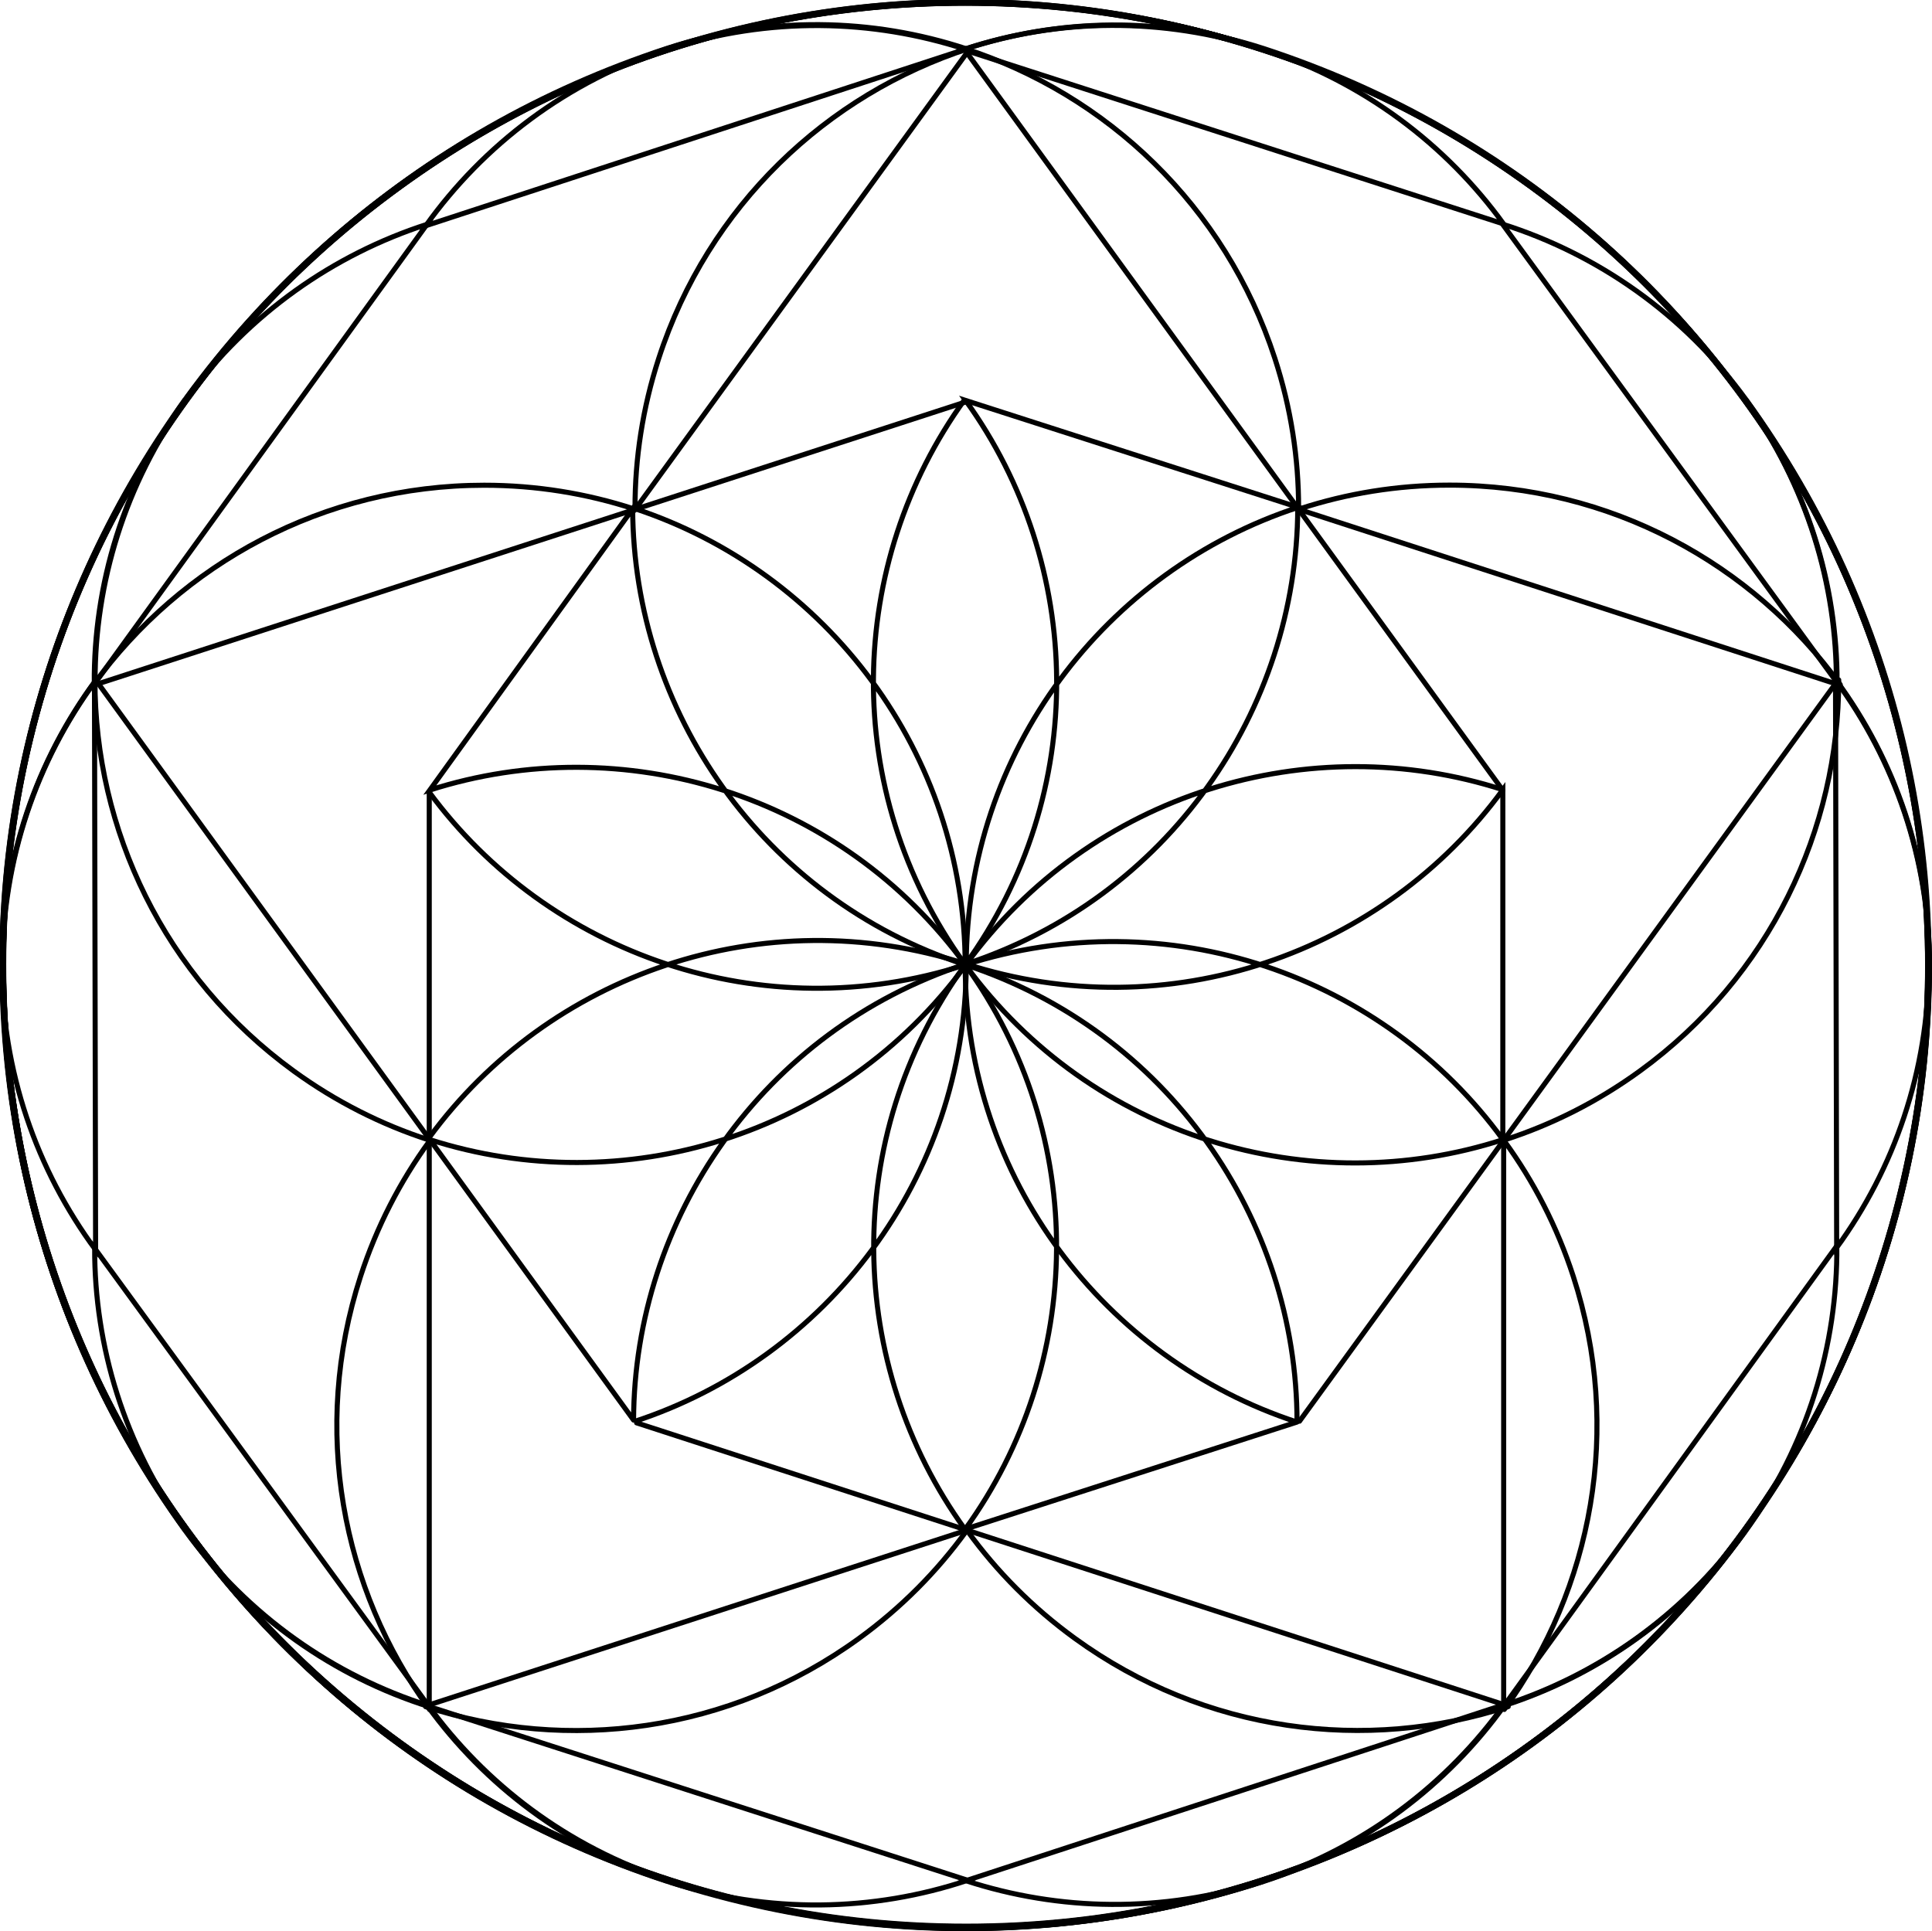 <?xml version="1.0" encoding="UTF-8" standalone="no"?>
<!-- 
Creator: http://commons.wikimedia.org/wiki/User:ParaDox 2006-07-24 09'30
Resource: http://commons.wikimedia.org/wiki/Image:A_Yin-Yang-Yuan_Symbol_-_Triality-One.svg
-->

<svg
   version="1.0"
   width="190.785"
   height="190.713"
   viewBox="0 0 280.525 396.591"
   id="svg2"
   xml:space="preserve"
   sodipodi:version="0.32"
   inkscape:version="1.4 (e7c3feb1, 2024-10-09)"
   sodipodi:docname="deidecBest.svg"
   inkscape:export-filename="deidecBest.png"
   inkscape:export-xdpi="300"
   inkscape:export-ydpi="300"
   xmlns:inkscape="http://www.inkscape.org/namespaces/inkscape"
   xmlns:sodipodi="http://sodipodi.sourceforge.net/DTD/sodipodi-0.dtd"
   xmlns:xlink="http://www.w3.org/1999/xlink"
   xmlns="http://www.w3.org/2000/svg"
   xmlns:svg="http://www.w3.org/2000/svg"
   xmlns:rdf="http://www.w3.org/1999/02/22-rdf-syntax-ns#"
   xmlns:cc="http://creativecommons.org/ns#"
   xmlns:dc="http://purl.org/dc/elements/1.1/"><sodipodi:namedview
   inkscape:window-height="896"
   inkscape:window-width="1256"
   inkscape:pageshadow="2"
   inkscape:pageopacity="0.0"
   guidetolerance="10.0"
   gridtolerance="10.0"
   objecttolerance="10.0"
   borderopacity="1.0"
   bordercolor="#666666"
   pagecolor="#ffffff"
   id="base"
   inkscape:zoom="1.7354938"
   inkscape:cx="93.921396"
   inkscape:cy="120.71492"
   inkscape:window-x="221"
   inkscape:window-y="32"
   inkscape:current-layer="g2"
   inkscape:showpageshadow="2"
   inkscape:pagecheckerboard="0"
   inkscape:deskcolor="#d1d1d1"
   inkscape:window-maximized="0"
   showgrid="false" />
 <defs
   id="defs4"><linearGradient
   x1="227.648"
   y1="836.41"
   x2="569.921"
   y2="287.246"
   id="id0"
   gradientUnits="userSpaceOnUse">
   <stop
   style="stop-color:blue;stop-opacity:1"
   offset="0"
   id="stop9" />
   <stop
   style="stop-color:#ff0000;stop-opacity:1;"
   offset="1"
   id="stop11" />
   
  </linearGradient><linearGradient
   x1="245.552"
   y1="785.561"
   x2="546.287"
   y2="338.094"
   id="linearGradient4679"
   xlink:href="#id0"
   gradientUnits="userSpaceOnUse"
   gradientTransform="matrix(1.831,-0.595,0.595,1.831,-663.817,-230.304)" />
   
   
   
  
   
   
   
  </defs>
 
<g
   id="g2"
   inkscape:label="deidec"><g
     id="g1"
     inkscape:label="deidec"
     style="stroke-width:1.04;stroke-dasharray:none;stroke:#000000;stroke-opacity:1"><g
       id="g694"
       transform="matrix(1.173,1.614,1.614,-1.173,-509.908,726.394)"
       style="display:inline;stroke:#000000;stroke-width:0.521;stroke-dasharray:none;stroke-opacity:1;fill:none"
       inkscape:transform-center-x="0.059863051"
       inkscape:transform-center-y="302.08812"
       inkscape:label="kwiatek"><g
         id="g10"
         inkscape:label="inner"
         style="stroke-width:0.521;stroke-dasharray:none;stroke:#000000;stroke-opacity:1"><path
           fill="#ffffff"
           d="m -22.523,518.34 c 54.672,-0.119 98.929,-44.472 98.929,-99.144 0,-54.672 -44.257,-99.025 -98.929,-99.144"
           id="path683"
           style="display:inline;fill:none;stroke:#000000;stroke-width:0.521;stroke-dasharray:none;stroke-opacity:1"
           sodipodi:nodetypes="csc" /><path
           fill="#ffffff"
           d="m 35.718,499.333 c 44.161,-32.231 53.896,-94.128 21.76,-138.359 -32.136,-44.231 -94.011,-54.1 -138.312,-22.06 -8.92,6.484 -15.043,15.386 -18.123,25.154 m 18.307,55.193 c 16.89,12.158 40.333,12.758 58.091,-0.138 17.783,-12.836 41.212,-12.18 58.069,0.014 L 24.351,385.036 c -6.48,19.826 -25.122,34.152 -47.112,34.159 -21.937,0.068 -40.509,14.378 -46.975,34.158"
           id="path684"
           style="display:inline;fill:none;stroke:#000000;stroke-width:0.521;stroke-dasharray:none;stroke-opacity:1;stroke-linejoin:round"
           sodipodi:nodetypes="cscccccccc" /><path
           fill="#ffffff"
           d="M 71.665,449.763 C 88.446,397.73 59.94,341.934 7.944,325.039 -44.052,308.145 -99.91,336.53 -116.918,388.488 m 141.232,-3.483 c -20.787,0.062 -40.104,13.299 -46.941,34.12 -6.797,20.889 -26.15,34.184 -46.983,34.246 l 29.028,21.224 c -6.419,-19.851 0.239,-42.404 18.027,-55.34 17.706,-12.949 24.321,-35.44 17.927,-55.242 m 76.243,55.24 c 3.124,9.576 3.368,20.19 0.05,30.51"
           id="path685"
           style="display:inline;fill:none;stroke:#000000;stroke-width:0.521;stroke-dasharray:none;stroke-opacity:1"
           sodipodi:nodetypes="csccccccccc" /><path
           fill="#ffffff"
           d="M 71.599,388.562 C 54.592,336.602 -1.267,308.216 -53.264,325.111 c -51.996,16.895 -80.503,72.692 -63.721,124.725 3.386,10.412 9.892,18.937 18.145,24.879 m 58.271,-0.19 c 16.818,-12.298 24.658,-34.431 17.876,-55.326 -6.704,-20.853 1.132,-42.904 17.895,-55.176 l -35.669,0.014 c 16.749,12.275 24.577,34.317 17.875,55.163 -6.787,20.912 1.072,43.063 17.918,55.354"
           id="path686"
           style="display:inline;fill:none;stroke:#000000;stroke-width:0.521;stroke-dasharray:none;stroke-opacity:1;stroke-linejoin:round"
           sodipodi:nodetypes="cscccccccc" /><path
           fill="#ffffff"
           d="M 35.546,339.046 C -8.755,307.007 -70.629,316.877 -102.764,361.107 c -32.135,44.23 -22.269,106.037 21.891,138.269 m 40.176,-135.236 c -6.325,19.772 0.299,42.195 17.968,55.116 17.771,12.924 24.433,35.446 18.045,55.283 l 29.116,-21.163 c -20.874,-0.018 -40.224,-13.342 -47.089,-34.249 -6.822,-20.775 -26.067,-33.998 -46.801,-34.119 M 6.401,329.666 c 10.11,-0.035 20.322,3.012 29.145,9.38"
           id="path687"
           style="display:inline;fill:none;stroke:#000000;stroke-width:0.521;stroke-dasharray:none;stroke-opacity:1"
           sodipodi:nodetypes="cscccccsccc" /><path
           fill="#ffffff"
           d="m 6.616,508.763 c -8.167,5.991 -18.237,9.542 -29.258,9.576 h -0.119 C -77.433,518.221 -121.69,473.867 -121.69,419.195 c 0,-54.672 44.257,-99.025 98.929,-99.144 10.976,0.004 21.117,3.574 29.329,9.616"
           id="path689"
           style="display:inline;fill:none;stroke:#000000;stroke-width:0.521;stroke-dasharray:none;stroke-opacity:1"
           sodipodi:nodetypes="cccscc" /><path
           fill="#ffffff"
           d="m -80.962,499.311 c -44.16,-32.232 -53.895,-94.128 -21.759,-138.358 32.135,-44.23 93.97,-54.077 138.27,-22.038 m -0.035,80.225 c -16.898,12.266 -40.427,12.914 -58.241,-0.015 -17.757,-12.817 -41.144,-12.181 -57.995,-0.039 l 11.136,-33.898 c 6.525,19.748 25.128,34.001 47.063,34.008 21.952,0.068 40.535,14.398 46.988,34.2 M -98.865,474.713 c 3.11,9.548 9.184,18.225 17.907,24.603"
           id="path690"
           style="display:inline;fill:none;stroke:#000000;stroke-width:0.521;stroke-dasharray:none;stroke-opacity:1"
           sodipodi:nodetypes="csccccccccc" /><path
           fill="#ffffff"
           d="m -116.949,449.763 c -16.781,-52.033 11.725,-107.829 63.721,-124.724 51.996,-16.894 107.855,11.49 124.862,63.449 3.395,10.462 3.124,21.233 -0.103,30.925"
           id="path691"
           style="display:inline;fill:none;stroke:#000000;stroke-width:0.521;stroke-dasharray:none;stroke-opacity:1"
           sodipodi:nodetypes="cscc" /><path
           fill="#ffffff"
           d="m -116.883,388.562 c 17.007,-51.96 72.866,-80.346 124.863,-63.451 51.997,16.895 80.503,72.693 63.721,124.726 M -98.941,363.931 c -8.142,5.91 -14.565,14.345 -17.942,24.631"
           id="path692"
           style="display:inline;fill:none;stroke:#000000;stroke-width:0.521;stroke-dasharray:none;stroke-opacity:1"
           sodipodi:nodetypes="csccc" /><path
           fill="#ffffff"
           d="m -80.83,339.046 c 44.3,-32.039 106.175,-22.17 138.311,22.061 32.135,44.23 22.401,106.127 -21.759,138.358 -8.843,6.419 -19.094,9.491 -29.244,9.458"
           id="path693"
           style="display:inline;fill:none;stroke:#000000;stroke-width:0.521;stroke-dasharray:none;stroke-opacity:1"
           inkscape:label="path693"
           sodipodi:nodetypes="cscc" /></g><g
         id="g9"
         inkscape:label="outer"
         transform="matrix(0.295,0.406,0.406,-0.295,-144.336,420.8)"
         style="stroke-width:1.04;stroke-dasharray:none;stroke:#000000;stroke-opacity:1"><path
           fill="#ffffff"
           d="m 140.116,314.258 c -5.964,8.225 -13.307,15.664 -21.971,21.958 -26.664,19.372 -59.765,23.495 -88.884,14.002"
           id="path133"
           style="display:inline;fill:none;fill-opacity:1;stroke:#000000;stroke-width:1.04;stroke-linecap:round;stroke-linejoin:round;stroke-dasharray:none;stroke-opacity:1"
           sodipodi:nodetypes="csc"
           inkscape:transform-center-x="55.585883"
           inkscape:transform-center-y="136.40858" /><use
           x="0"
           y="0"
           xlink:href="#path133"
           inkscape:transform-center-x="144.58054"
           inkscape:transform-center-y="-11.4694"
           id="use1"
           transform="rotate(72,140.275,198.278)"
           style="stroke-width:1.04;stroke-dasharray:none;stroke:#000000;stroke-opacity:1" /><use
           x="0"
           y="0"
           xlink:href="#use1"
           inkscape:transform-center-x="33.769817"
           inkscape:transform-center-y="-141.04849"
           id="use2"
           transform="rotate(72,140.275,198.278)"
           style="stroke-width:1.04;stroke-dasharray:none;stroke:#000000;stroke-opacity:1" /><use
           x="0"
           y="0"
           xlink:href="#use2"
           inkscape:transform-center-x="-123.70964"
           inkscape:transform-center-y="-78.128713"
           id="use3"
           transform="rotate(72,140.275,198.278)"
           style="stroke-width:1.04;stroke-dasharray:none;stroke:#000000;stroke-opacity:1" /><use
           x="0"
           y="0"
           xlink:href="#use3"
           inkscape:transform-center-x="-119.70767"
           inkscape:transform-center-y="94.261233"
           id="use4"
           transform="rotate(72,140.275,198.278)"
           style="stroke-width:1.04;stroke-dasharray:none;stroke:#000000;stroke-opacity:1" /><use
           x="0"
           y="0"
           xlink:href="#use4"
           inkscape:transform-center-x="119.70767"
           inkscape:transform-center-y="94.261233"
           id="use5"
           transform="matrix(-1,0,0,1,280.55,0)"
           style="stroke-width:1.04;stroke-dasharray:none;stroke:#000000;stroke-opacity:1" /><use
           x="0"
           y="0"
           xlink:href="#use5"
           inkscape:transform-center-x="123.70964"
           inkscape:transform-center-y="-78.128722"
           id="use6"
           transform="rotate(72,140.275,198.278)"
           style="stroke-width:1.04;stroke-dasharray:none;stroke:#000000;stroke-opacity:1" /><use
           x="0"
           y="0"
           xlink:href="#use6"
           inkscape:transform-center-x="-33.769826"
           inkscape:transform-center-y="-141.04848"
           id="use7"
           transform="rotate(72,140.275,198.278)"
           style="stroke-width:1.04;stroke-dasharray:none;stroke:#000000;stroke-opacity:1" /><use
           x="0"
           y="0"
           xlink:href="#use7"
           inkscape:transform-center-x="-144.58055"
           inkscape:transform-center-y="-11.469387"
           id="use8"
           transform="rotate(72,140.275,198.278)"
           style="stroke-width:1.04;stroke-dasharray:none;stroke:#000000;stroke-opacity:1" /><use
           x="0"
           y="0"
           xlink:href="#use8"
           inkscape:transform-center-x="-55.585874"
           inkscape:transform-center-y="136.4086"
           id="use9"
           transform="rotate(72,140.275,198.278)"
           style="stroke-width:1.04;stroke-dasharray:none;stroke:#000000;stroke-opacity:1" /></g></g><g
       id="g703"
       inkscape:label="star"
       transform="matrix(0.994,0,0,0.994,0.897,1.268)"
       style="stroke-width:1.046;stroke-dasharray:none;fill:none;stroke:#000000;stroke-opacity:1"><path
         style="display:inline;fill:none;fill-opacity:1;stroke:#000000;stroke-width:1.032;stroke-linecap:round;stroke-dasharray:none;stroke-opacity:1"
         d="m 405.167,382.969 -5e-5,70.435 -1e-4,115.43"
         id="path7"
         inkscape:transform-center-x="110.88988"
         inkscape:transform-center-y="-0.039736546"
         transform="matrix(-1.014,0,0,1.014,440.158,-225.595)"
         sodipodi:nodetypes="ccc" /><path
         style="display:inline;fill:none;fill-opacity:1;stroke:#000000;stroke-width:1.046;stroke-linecap:round;stroke-dasharray:none;stroke-opacity:1"
         d="M 140.459,9.542 71.684,104.203"
         id="use695"
         inkscape:transform-center-x="110.88988"
         inkscape:transform-center-y="-0.039736546"
         sodipodi:nodetypes="cc" /><path
         style="display:inline;fill:none;fill-opacity:1;stroke:#000000;stroke-width:1.046;stroke-linecap:round;stroke-dasharray:none;stroke-opacity:1"
         d="M 140.107,81.783 72.213,103.843 -39.053,139.996"
         id="use696"
         inkscape:transform-center-x="110.88988"
         inkscape:transform-center-y="-0.039736546"
         sodipodi:nodetypes="ccc" /><path
         style="display:inline;fill:none;fill-opacity:1;stroke:#000000;stroke-width:1.046;stroke-linecap:round;stroke-dasharray:none;stroke-opacity:1"
         d="M 319.921,140.02 208.641,103.863"
         id="use697"
         inkscape:transform-center-x="110.88988"
         inkscape:transform-center-y="-0.039736546"
         sodipodi:nodetypes="cc" /><path
         style="display:inline;fill:none;fill-opacity:1;stroke:#000000;stroke-width:1.046;stroke-linecap:round;stroke-dasharray:none;stroke-opacity:1"
         d="M 251.107,162.009 209.146,104.255 140.38,9.606"
         id="use698"
         inkscape:transform-center-x="110.88988"
         inkscape:transform-center-y="-0.039736546"
         sodipodi:nodetypes="ccc" /><path
         style="display:inline;fill:none;fill-opacity:1;stroke:#000000;stroke-width:1.046;stroke-linecap:round;stroke-dasharray:none;stroke-opacity:1"
         d="m 251.286,351.019 -6e-5,-72.084 -4e-5,-44.924"
         id="use699"
         inkscape:transform-center-x="110.88988"
         inkscape:transform-center-y="-0.039736546"
         sodipodi:nodetypes="ccc" /><path
         style="display:inline;fill:none;fill-opacity:1;stroke:#000000;stroke-width:1.046;stroke-linecap:round;stroke-dasharray:none;stroke-opacity:1;stroke-linejoin:miter"
         d="m 209.108,292.368 41.961,-57.754 68.766,-94.649"
         id="use700"
         inkscape:transform-center-x="110.88988"
         inkscape:transform-center-y="-0.039736546"
         sodipodi:nodetypes="ccc" /><path
         style="display:inline;fill:none;fill-opacity:1;stroke:#000000;stroke-width:1.046;stroke-linecap:butt;stroke-dasharray:none;stroke-opacity:1"
         d="M 29.405,350.945 140.685,314.788"
         id="use701"
         inkscape:transform-center-x="110.88988"
         inkscape:transform-center-y="-0.039736546"
         sodipodi:nodetypes="cc" /><path
         style="display:inline;fill:none;fill-opacity:1;stroke:#000000;stroke-width:1.046;stroke-linecap:round;stroke-dasharray:none;stroke-opacity:1"
         d="m 72.151,292.708 67.894,22.06 111.266,36.153"
         id="use702"
         inkscape:transform-center-x="110.88988"
         inkscape:transform-center-y="-0.039736546"
         sodipodi:nodetypes="ccc" /><path
         style="display:inline;fill:none;fill-opacity:1;stroke:#000000;stroke-width:1.046;stroke-linecap:round;stroke-dasharray:none;stroke-opacity:1"
         d="m -39.09,139.901 68.775,94.661"
         id="use703"
         inkscape:transform-center-x="110.88988"
         inkscape:transform-center-y="-0.039736546"
         sodipodi:nodetypes="cc" /></g></g><g
     id="g6"
     inkscape:transform-center-y="40.932518"
     inkscape:transform-center-x="-0.059516904"
     style="stroke-width:1.04;stroke-dasharray:none;stroke:#000000;stroke-opacity:1"><path
       fill="#ffffff"
       d="M 35.767,499.382 C 79.927,467.15 89.662,405.254 57.527,361.024 25.391,316.794 -36.483,306.924 -80.784,338.963"
       id="path2"
       style="display:inline;fill:none;stroke:#000000;stroke-width:0.521;stroke-dasharray:none;stroke-opacity:1"
       sodipodi:nodetypes="csc"
       transform="matrix(1.173,1.614,1.614,-1.173,-509.908,726.394)" /><path
       fill="#ffffff"
       d="m -116.825,388.517 c 17.008,-51.959 72.867,-80.344 124.862,-63.449 51.996,16.894 80.502,72.691 63.721,124.724 -3.403,10.459 -9.953,19.015 -18.261,24.959 l 18.158,-55.53 c 3.124,9.576 3.368,20.19 0.05,30.51"
       id="path3"
       style="display:inline;fill:none;stroke:#000000;stroke-width:0.521;stroke-dasharray:none;stroke-opacity:1"
       sodipodi:nodetypes="cscccc"
       transform="matrix(1.173,1.614,1.614,-1.173,-509.908,726.394)" /></g><g
     id="use10"
     inkscape:transform-center-y="40.932518"
     inkscape:transform-center-x="-0.059516904"
     transform="rotate(-36,140.172,198.184)"
     style="stroke-width:1.04;stroke-dasharray:none;stroke:#000000;stroke-opacity:1"><path
       fill="#ffffff"
       d="M 35.767,499.382 C 79.927,467.15 89.662,405.254 57.527,361.024 25.391,316.794 -36.483,306.924 -80.784,338.963"
       id="path56"
       style="display:inline;fill:none;stroke:#000000;stroke-width:0.521;stroke-dasharray:none;stroke-opacity:1"
       sodipodi:nodetypes="csc"
       transform="matrix(1.173,1.614,1.614,-1.173,-509.908,726.394)" /><path
       fill="#ffffff"
       d="m -116.825,388.517 c 17.008,-51.959 72.867,-80.344 124.862,-63.449 51.996,16.894 80.502,72.691 63.721,124.724 -3.403,10.459 -9.953,19.015 -18.261,24.959 l 18.158,-55.53 c 3.124,9.576 3.368,20.19 0.05,30.51"
       id="path57"
       style="display:inline;fill:none;stroke:#000000;stroke-width:0.521;stroke-dasharray:none;stroke-opacity:1"
       sodipodi:nodetypes="cscccc"
       transform="matrix(1.173,1.614,1.614,-1.173,-509.908,726.394)" /></g><g
     id="use11"
     inkscape:transform-center-y="40.932518"
     inkscape:transform-center-x="-0.059516904"
     transform="rotate(-72,140.362,198.191)"
     style="stroke-width:1.04;stroke-dasharray:none;stroke:#000000;stroke-opacity:1"><path
       fill="#ffffff"
       d="M 35.767,499.382 C 79.927,467.15 89.662,405.254 57.527,361.024 25.391,316.794 -36.483,306.924 -80.784,338.963"
       id="path53"
       style="display:inline;fill:none;stroke:#000000;stroke-width:0.521;stroke-dasharray:none;stroke-opacity:1"
       sodipodi:nodetypes="csc"
       transform="matrix(1.173,1.614,1.614,-1.173,-509.908,726.394)" /><path
       fill="#ffffff"
       d="m -116.825,388.517 c 17.008,-51.959 72.867,-80.344 124.862,-63.449 51.996,16.894 80.502,72.691 63.721,124.724 -3.403,10.459 -9.953,19.015 -18.261,24.959 l 18.158,-55.53 c 3.124,9.576 3.368,20.19 0.05,30.51"
       id="path54"
       style="display:inline;fill:none;stroke:#000000;stroke-width:0.521;stroke-dasharray:none;stroke-opacity:1"
       sodipodi:nodetypes="cscccc"
       transform="matrix(1.173,1.614,1.614,-1.173,-509.908,726.394)" /></g><g
     id="use12"
     inkscape:transform-center-y="40.932518"
     inkscape:transform-center-x="-0.059516904"
     transform="rotate(-108,140.172,198.184)"
     style="stroke-width:1.04;stroke-dasharray:none;stroke:#000000;stroke-opacity:1"><path
       fill="#ffffff"
       d="M 35.767,499.382 C 79.927,467.15 89.662,405.254 57.527,361.024 25.391,316.794 -36.483,306.924 -80.784,338.963"
       id="path50"
       style="display:inline;fill:none;stroke:#000000;stroke-width:0.521;stroke-dasharray:none;stroke-opacity:1"
       sodipodi:nodetypes="csc"
       transform="matrix(1.173,1.614,1.614,-1.173,-509.908,726.394)" /><path
       fill="#ffffff"
       d="m -116.825,388.517 c 17.008,-51.959 72.867,-80.344 124.862,-63.449 51.996,16.894 80.502,72.691 63.721,124.724 -3.403,10.459 -9.953,19.015 -18.261,24.959 l 18.158,-55.53 c 3.124,9.576 3.368,20.19 0.05,30.51"
       id="path51"
       style="display:inline;fill:none;stroke:#000000;stroke-width:0.521;stroke-dasharray:none;stroke-opacity:1"
       sodipodi:nodetypes="cscccc"
       transform="matrix(1.173,1.614,1.614,-1.173,-509.908,726.394)" /></g><g
     id="use13"
     inkscape:transform-center-y="40.932518"
     inkscape:transform-center-x="-0.059516904"
     transform="rotate(-144,140.172,198.184)"
     style="stroke-width:1.04;stroke-dasharray:none;stroke:#000000;stroke-opacity:1"><path
       fill="#ffffff"
       d="M 35.767,499.382 C 79.927,467.15 89.662,405.254 57.527,361.024 25.391,316.794 -36.483,306.924 -80.784,338.963"
       id="path47"
       style="display:inline;fill:none;stroke:#000000;stroke-width:0.521;stroke-dasharray:none;stroke-opacity:1"
       sodipodi:nodetypes="csc"
       transform="matrix(1.173,1.614,1.614,-1.173,-509.908,726.394)" /><path
       fill="#ffffff"
       d="m -116.825,388.517 c 17.008,-51.959 72.867,-80.344 124.862,-63.449 51.996,16.894 80.502,72.691 63.721,124.724 -3.403,10.459 -9.953,19.015 -18.261,24.959 l 18.158,-55.53 c 3.124,9.576 3.368,20.19 0.05,30.51"
       id="path48"
       style="display:inline;fill:none;stroke:#000000;stroke-width:0.521;stroke-dasharray:none;stroke-opacity:1"
       sodipodi:nodetypes="cscccc"
       transform="matrix(1.173,1.614,1.614,-1.173,-509.908,726.394)" /></g><g
     id="use14"
     inkscape:transform-center-y="40.932518"
     inkscape:transform-center-x="-0.059516904"
     transform="rotate(-180,140.172,198.184)"
     style="stroke-width:1.04;stroke-dasharray:none;stroke:#000000;stroke-opacity:1"><path
       fill="#ffffff"
       d="M 35.767,499.382 C 79.927,467.15 89.662,405.254 57.527,361.024 25.391,316.794 -36.483,306.924 -80.784,338.963"
       id="path44"
       style="display:inline;fill:none;stroke:#000000;stroke-width:0.521;stroke-dasharray:none;stroke-opacity:1"
       sodipodi:nodetypes="csc"
       transform="matrix(1.173,1.614,1.614,-1.173,-509.908,726.394)" /><path
       fill="#ffffff"
       d="m -116.825,388.517 c 17.008,-51.959 72.867,-80.344 124.862,-63.449 51.996,16.894 80.502,72.691 63.721,124.724 -3.403,10.459 -9.953,19.015 -18.261,24.959 l 18.158,-55.53 c 3.124,9.576 3.368,20.19 0.05,30.51"
       id="path45"
       style="display:inline;fill:none;stroke:#000000;stroke-width:0.521;stroke-dasharray:none;stroke-opacity:1"
       sodipodi:nodetypes="cscccc"
       transform="matrix(1.173,1.614,1.614,-1.173,-509.908,726.394)" /></g><g
     id="use15"
     inkscape:transform-center-y="40.932518"
     inkscape:transform-center-x="-0.059516904"
     transform="rotate(144,140.172,198.184)"
     style="stroke-width:1.04;stroke-dasharray:none;stroke:#000000;stroke-opacity:1"><path
       fill="#ffffff"
       d="M 35.767,499.382 C 79.927,467.15 89.662,405.254 57.527,361.024 25.391,316.794 -36.483,306.924 -80.784,338.963"
       id="path41"
       style="display:inline;fill:none;stroke:#000000;stroke-width:0.521;stroke-dasharray:none;stroke-opacity:1"
       sodipodi:nodetypes="csc"
       transform="matrix(1.173,1.614,1.614,-1.173,-509.908,726.394)" /><path
       fill="#ffffff"
       d="m -116.825,388.517 c 17.008,-51.959 72.867,-80.344 124.862,-63.449 51.996,16.894 80.502,72.691 63.721,124.724 -3.403,10.459 -9.953,19.015 -18.261,24.959 l 18.158,-55.53 c 3.124,9.576 3.368,20.19 0.05,30.51"
       id="path42"
       style="display:inline;fill:none;stroke:#000000;stroke-width:0.521;stroke-dasharray:none;stroke-opacity:1"
       sodipodi:nodetypes="cscccc"
       transform="matrix(1.173,1.614,1.614,-1.173,-509.908,726.394)" /></g><g
     id="use16"
     inkscape:transform-center-y="40.932518"
     inkscape:transform-center-x="-0.059516904"
     transform="rotate(108,140.172,198.184)"
     style="stroke-width:1.04;stroke-dasharray:none;stroke:#000000;stroke-opacity:1"><path
       fill="#ffffff"
       d="M 35.767,499.382 C 79.927,467.15 89.662,405.254 57.527,361.024 25.391,316.794 -36.483,306.924 -80.784,338.963"
       id="path38"
       style="display:inline;fill:none;stroke:#000000;stroke-width:0.521;stroke-dasharray:none;stroke-opacity:1"
       sodipodi:nodetypes="csc"
       transform="matrix(1.173,1.614,1.614,-1.173,-509.908,726.394)" /><path
       fill="#ffffff"
       d="m -116.825,388.517 c 17.008,-51.959 72.867,-80.344 124.862,-63.449 51.996,16.894 80.502,72.691 63.721,124.724 -3.403,10.459 -9.953,19.015 -18.261,24.959 l 18.158,-55.53 c 3.124,9.576 3.368,20.19 0.05,30.51"
       id="path39"
       style="display:inline;fill:none;stroke:#000000;stroke-width:0.521;stroke-dasharray:none;stroke-opacity:1"
       sodipodi:nodetypes="cscccc"
       transform="matrix(1.173,1.614,1.614,-1.173,-509.908,726.394)" /></g><g
     id="use17"
     inkscape:transform-center-y="40.932518"
     inkscape:transform-center-x="-0.059516904"
     transform="rotate(72,140.172,198.184)"
     style="stroke-width:1.04;stroke-dasharray:none;stroke:#000000;stroke-opacity:1"><path
       fill="#ffffff"
       d="M 35.767,499.382 C 79.927,467.15 89.662,405.254 57.527,361.024 25.391,316.794 -36.483,306.924 -80.784,338.963"
       id="path35"
       style="display:inline;fill:none;stroke:#000000;stroke-width:0.521;stroke-dasharray:none;stroke-opacity:1"
       sodipodi:nodetypes="csc"
       transform="matrix(1.173,1.614,1.614,-1.173,-509.908,726.394)" /><path
       fill="#ffffff"
       d="m -116.825,388.517 c 17.008,-51.959 72.867,-80.344 124.862,-63.449 51.996,16.894 80.502,72.691 63.721,124.724 -3.403,10.459 -9.953,19.015 -18.261,24.959 l 6.931,-21.196 11.227,-34.333 c 3.124,9.576 3.368,20.19 0.05,30.51"
       id="path36"
       style="display:inline;fill:none;stroke:#000000;stroke-width:0.521;stroke-dasharray:none;stroke-opacity:1"
       sodipodi:nodetypes="csccccc"
       transform="matrix(1.173,1.614,1.614,-1.173,-509.908,726.394)" /></g><g
     id="use18"
     inkscape:transform-center-y="40.932518"
     inkscape:transform-center-x="-0.059516904"
     transform="rotate(36,140.172,198.184)"
     style="stroke-width:1.04;stroke-dasharray:none;stroke:#000000;stroke-opacity:1"><path
       fill="#ffffff"
       d="M 35.767,499.382 C 79.927,467.15 89.662,405.254 57.527,361.024 25.391,316.794 -36.483,306.924 -80.784,338.963"
       id="path32"
       style="display:inline;fill:none;stroke:#000000;stroke-width:0.521;stroke-dasharray:none;stroke-opacity:1"
       sodipodi:nodetypes="csc"
       transform="matrix(1.173,1.614,1.614,-1.173,-509.908,726.394)" /><path
       fill="#ffffff"
       d="m -116.825,388.517 c 17.008,-51.959 72.867,-80.344 124.862,-63.449 51.996,16.894 80.502,72.691 63.721,124.724 -3.403,10.459 -9.953,19.015 -18.261,24.959 l 18.158,-55.53 c 3.124,9.576 3.368,20.19 0.05,30.51"
       id="path33"
       style="display:inline;fill:none;stroke:#000000;stroke-width:0.521;stroke-dasharray:none;stroke-opacity:1"
       sodipodi:nodetypes="cscccc"
       transform="matrix(1.173,1.614,1.614,-1.173,-509.908,726.394)" /></g><g
     id="g66"
     style="stroke-width:1.04;stroke-dasharray:none;stroke:#000000;stroke-opacity:1" /><g
     id="g67"
     inkscape:transform-center-x="0.035055642"
     inkscape:transform-center-y="145.2036"
     style="stroke-width:1.04;stroke-dasharray:none;stroke:#000000;stroke-opacity:1" /><g
     id="g68"
     inkscape:transform-center-x="144.61193"
     inkscape:transform-center-y="53.819332"
     transform="rotate(72,140.24,198.206)"
     style="stroke-width:1.04;stroke-dasharray:none;stroke:#000000;stroke-opacity:1" /><g
     id="g70"
     inkscape:transform-center-x="102.3485"
     inkscape:transform-center-y="-129.86462"
     transform="rotate(144,140.24,198.206)"
     style="stroke-width:1.04;stroke-dasharray:none;stroke:#000000;stroke-opacity:1" /><g
     id="g72"
     inkscape:transform-center-x="-102.40521"
     inkscape:transform-center-y="-129.82341"
     transform="rotate(-144,140.24,198.206)"
     style="stroke-width:1.04;stroke-dasharray:none;stroke:#000000;stroke-opacity:1" /><g
     id="g74"
     inkscape:transform-center-x="-144.59025"
     inkscape:transform-center-y="53.886014"
     transform="rotate(-72,140.24,198.206)"
     style="stroke-width:1.04;stroke-dasharray:none;stroke:#000000;stroke-opacity:1" /></g></svg>
